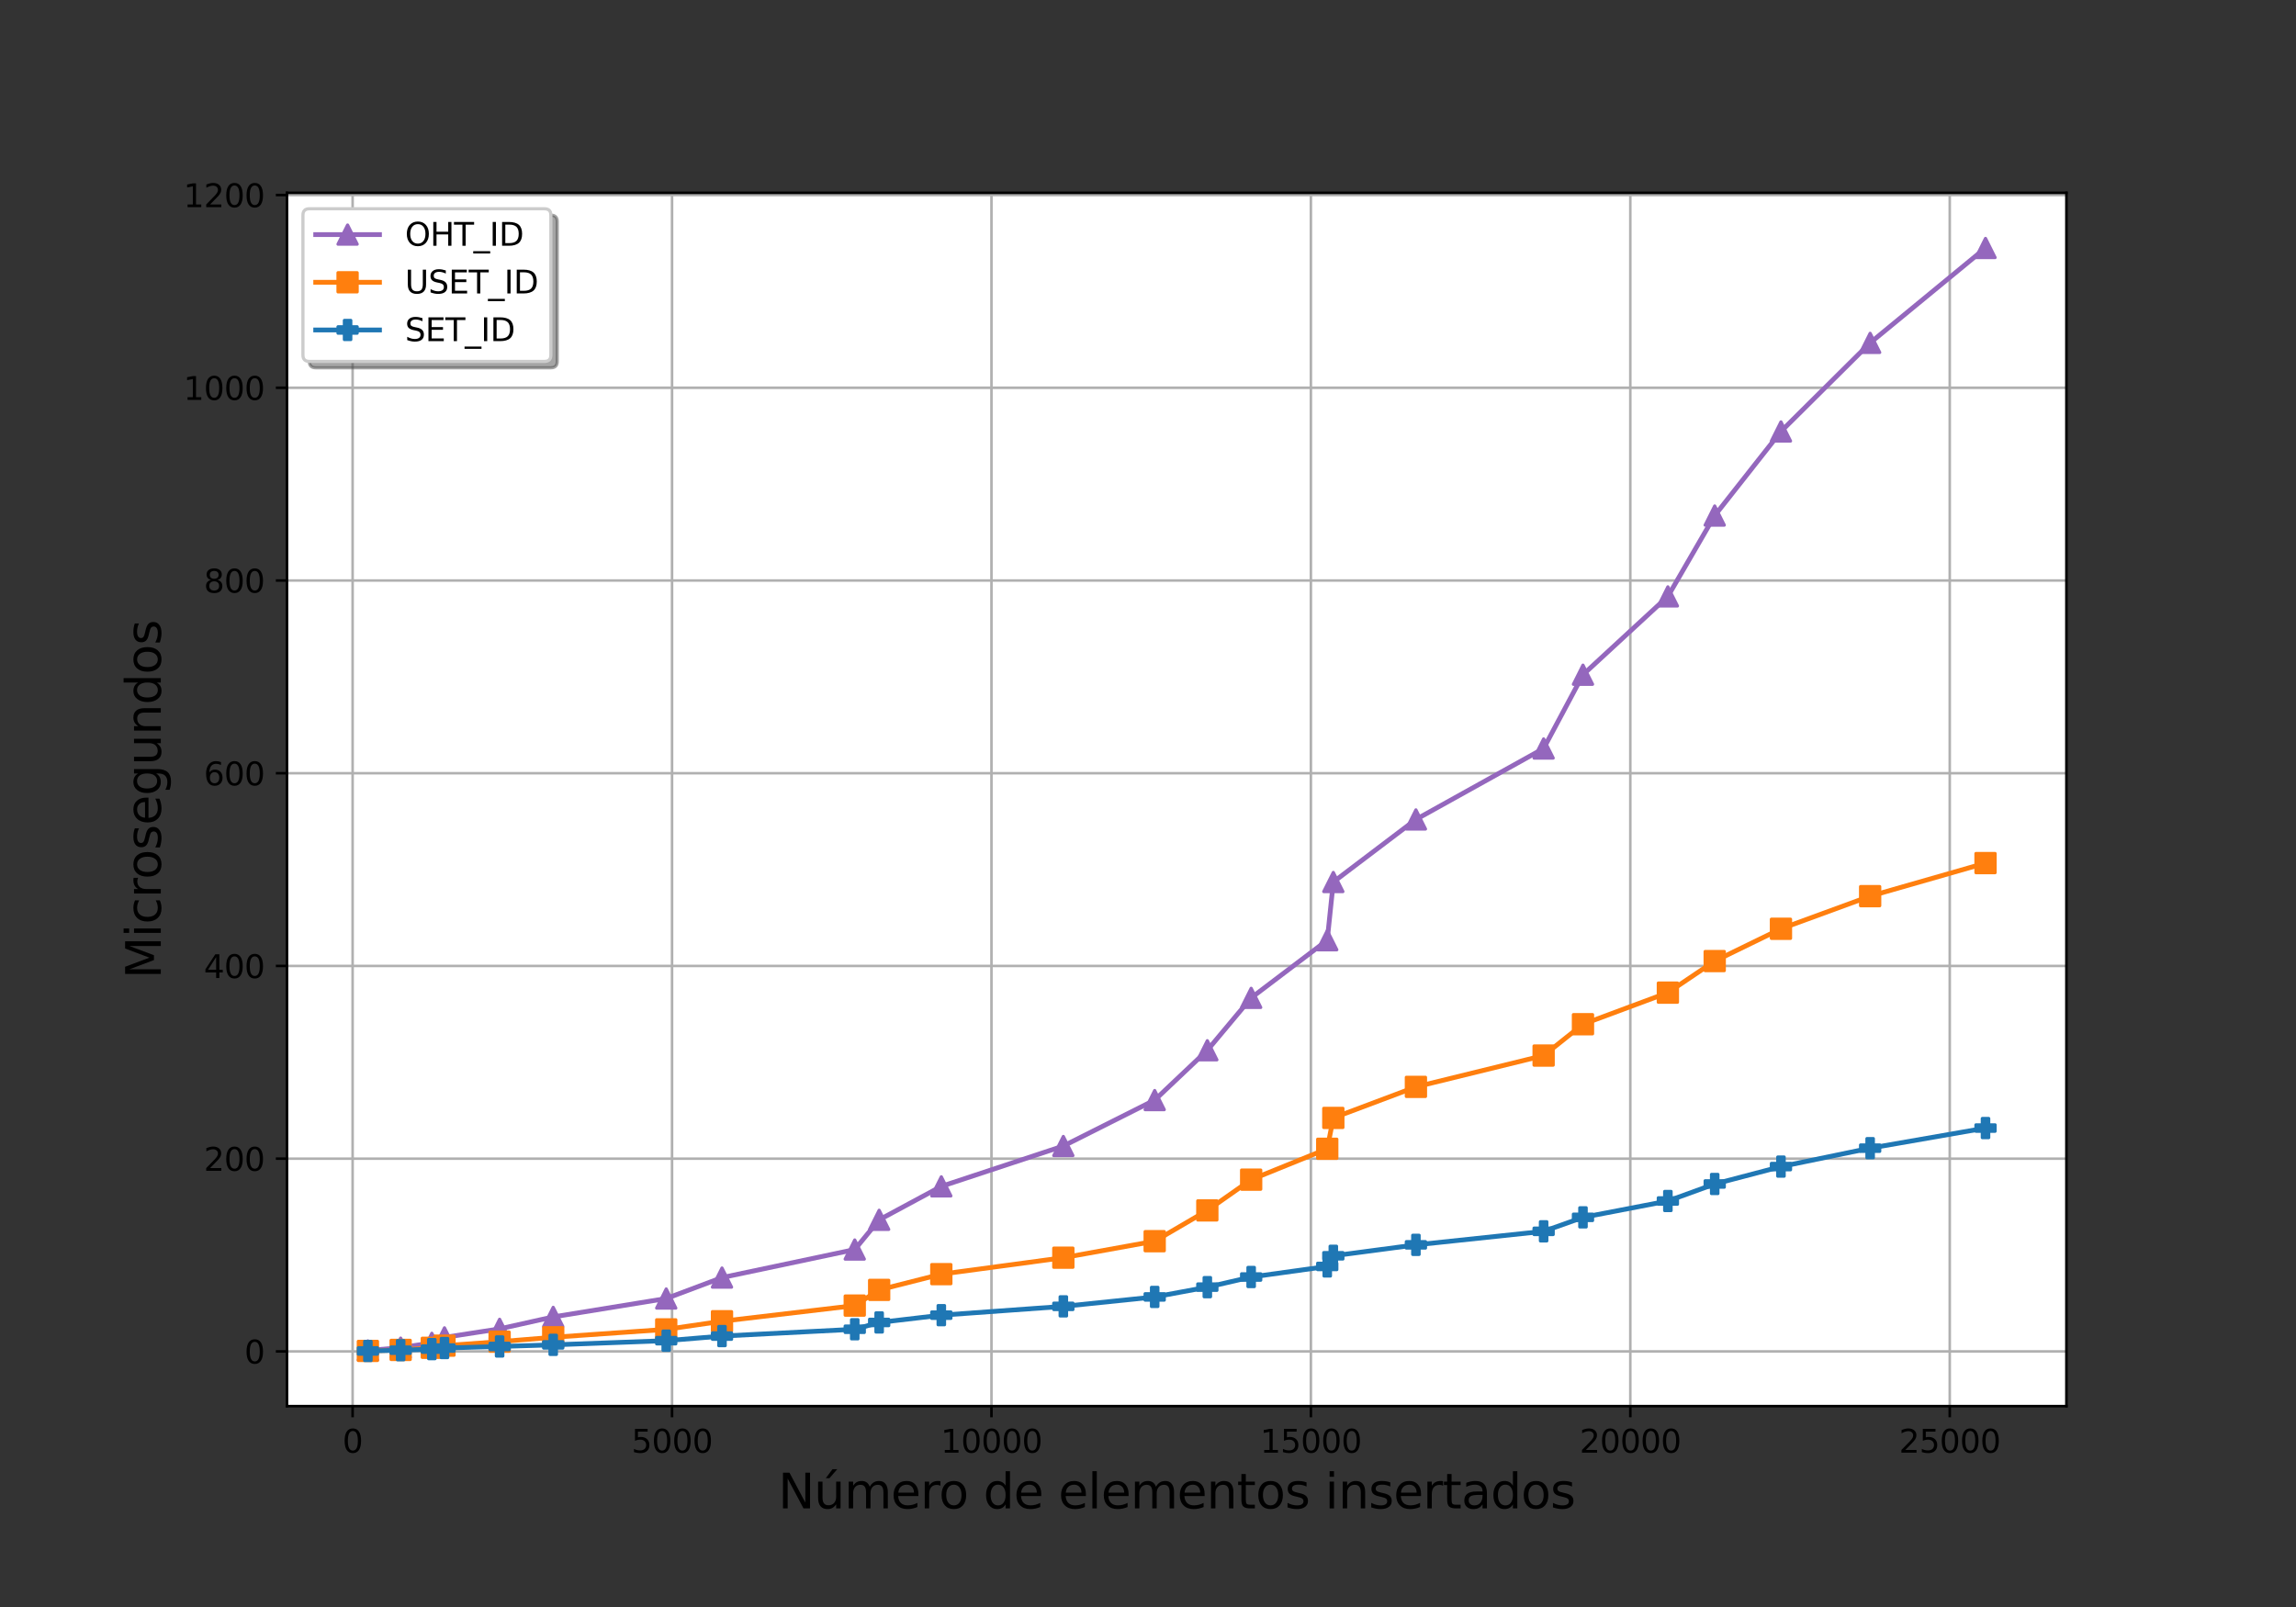 <?xml version="1.0" encoding="utf-8" standalone="no"?>
<!DOCTYPE svg PUBLIC "-//W3C//DTD SVG 1.1//EN"
  "http://www.w3.org/Graphics/SVG/1.1/DTD/svg11.dtd">
<svg xmlns:xlink="http://www.w3.org/1999/xlink" width="720pt" height="504pt" viewBox="0 0 720 504" xmlns="http://www.w3.org/2000/svg" version="1.1">
 <rect x="0" y="0" width="720" height="504" fill="#333333" stroke="none"/>
 <defs>
  <style type="text/css">*{stroke-linejoin: round; stroke-linecap: butt}</style>
 </defs>
 <g id="figure_1">
  <g id="patch_1">
   <path d="M 0 504 
L 720 504 
L 720 0 
L 0 0 
L 0 504 
z
" style="fill: none"/>
  </g>
  <g id="axes_1">
   <g id="patch_2">
    <path d="M 90 441 
L 648 441 
L 648 60.48 
L 90 60.48 
z
" style="fill: #ffffff"/>
   </g>
   <g id="matplotlib.axis_1">
    <g id="xtick_1">
     <g id="line2d_1">
      <path d="M 110.576 441 
L 110.576 60.48 
" clip-path="url(#pe3f09e7d84)" style="fill: none; stroke: #b0b0b0; stroke-width: 0.8; stroke-linecap: square"/>
     </g>
     <g id="line2d_2">
      <defs>
       <path id="mf3e512b3e7" d="M 0 0 
L 0 3.5 
" style="stroke: #000000; stroke-width: 0.8"/>
      </defs>
      <g>
       <use xlink:href="#mf3e512b3e7" x="110.576" y="441" style="stroke: #000000; stroke-width: 0.8"/>
      </g>
     </g>
     <g id="text_1">
      <!-- 0 -->
      <g transform="translate(107.394 455.598)scale(0.1 -0.1)">
       <defs>
        <path id="DejaVuSans-30" d="M 2034 4250 
Q 1547 4250 1301 3770 
Q 1056 3291 1056 2328 
Q 1056 1369 1301 889 
Q 1547 409 2034 409 
Q 2525 409 2770 889 
Q 3016 1369 3016 2328 
Q 3016 3291 2770 3770 
Q 2525 4250 2034 4250 
z
M 2034 4750 
Q 2819 4750 3233 4129 
Q 3647 3509 3647 2328 
Q 3647 1150 3233 529 
Q 2819 -91 2034 -91 
Q 1250 -91 836 529 
Q 422 1150 422 2328 
Q 422 3509 836 4129 
Q 1250 4750 2034 4750 
z
" transform="scale(0.016)"/>
       </defs>
       <use xlink:href="#DejaVuSans-30"/>
      </g>
     </g>
    </g>
    <g id="xtick_2">
     <g id="line2d_3">
      <path d="M 210.744 441 
L 210.744 60.48 
" clip-path="url(#pe3f09e7d84)" style="fill: none; stroke: #b0b0b0; stroke-width: 0.8; stroke-linecap: square"/>
     </g>
     <g id="line2d_4">
      <g>
       <use xlink:href="#mf3e512b3e7" x="210.744" y="441" style="stroke: #000000; stroke-width: 0.8"/>
      </g>
     </g>
     <g id="text_2">
      <!-- 5000 -->
      <g transform="translate(198.019 455.598)scale(0.1 -0.1)">
       <defs>
        <path id="DejaVuSans-35" d="M 691 4666 
L 3169 4666 
L 3169 4134 
L 1269 4134 
L 1269 2991 
Q 1406 3038 1543 3061 
Q 1681 3084 1819 3084 
Q 2600 3084 3056 2656 
Q 3513 2228 3513 1497 
Q 3513 744 3044 326 
Q 2575 -91 1722 -91 
Q 1428 -91 1123 -41 
Q 819 9 494 109 
L 494 744 
Q 775 591 1075 516 
Q 1375 441 1709 441 
Q 2250 441 2565 725 
Q 2881 1009 2881 1497 
Q 2881 1984 2565 2268 
Q 2250 2553 1709 2553 
Q 1456 2553 1204 2497 
Q 953 2441 691 2322 
L 691 4666 
z
" transform="scale(0.016)"/>
       </defs>
       <use xlink:href="#DejaVuSans-35"/>
       <use xlink:href="#DejaVuSans-30" x="63.623"/>
       <use xlink:href="#DejaVuSans-30" x="127.246"/>
       <use xlink:href="#DejaVuSans-30" x="190.869"/>
      </g>
     </g>
    </g>
    <g id="xtick_3">
     <g id="line2d_5">
      <path d="M 310.912 441 
L 310.912 60.48 
" clip-path="url(#pe3f09e7d84)" style="fill: none; stroke: #b0b0b0; stroke-width: 0.8; stroke-linecap: square"/>
     </g>
     <g id="line2d_6">
      <g>
       <use xlink:href="#mf3e512b3e7" x="310.912" y="441" style="stroke: #000000; stroke-width: 0.8"/>
      </g>
     </g>
     <g id="text_3">
      <!-- 10000 -->
      <g transform="translate(295.006 455.598)scale(0.1 -0.1)">
       <defs>
        <path id="DejaVuSans-31" d="M 794 531 
L 1825 531 
L 1825 4091 
L 703 3866 
L 703 4441 
L 1819 4666 
L 2450 4666 
L 2450 531 
L 3481 531 
L 3481 0 
L 794 0 
L 794 531 
z
" transform="scale(0.016)"/>
       </defs>
       <use xlink:href="#DejaVuSans-31"/>
       <use xlink:href="#DejaVuSans-30" x="63.623"/>
       <use xlink:href="#DejaVuSans-30" x="127.246"/>
       <use xlink:href="#DejaVuSans-30" x="190.869"/>
       <use xlink:href="#DejaVuSans-30" x="254.492"/>
      </g>
     </g>
    </g>
    <g id="xtick_4">
     <g id="line2d_7">
      <path d="M 411.081 441 
L 411.081 60.48 
" clip-path="url(#pe3f09e7d84)" style="fill: none; stroke: #b0b0b0; stroke-width: 0.8; stroke-linecap: square"/>
     </g>
     <g id="line2d_8">
      <g>
       <use xlink:href="#mf3e512b3e7" x="411.081" y="441" style="stroke: #000000; stroke-width: 0.8"/>
      </g>
     </g>
     <g id="text_4">
      <!-- 15000 -->
      <g transform="translate(395.174 455.598)scale(0.1 -0.1)">
       <use xlink:href="#DejaVuSans-31"/>
       <use xlink:href="#DejaVuSans-35" x="63.623"/>
       <use xlink:href="#DejaVuSans-30" x="127.246"/>
       <use xlink:href="#DejaVuSans-30" x="190.869"/>
       <use xlink:href="#DejaVuSans-30" x="254.492"/>
      </g>
     </g>
    </g>
    <g id="xtick_5">
     <g id="line2d_9">
      <path d="M 511.249 441 
L 511.249 60.48 
" clip-path="url(#pe3f09e7d84)" style="fill: none; stroke: #b0b0b0; stroke-width: 0.8; stroke-linecap: square"/>
     </g>
     <g id="line2d_10">
      <g>
       <use xlink:href="#mf3e512b3e7" x="511.249" y="441" style="stroke: #000000; stroke-width: 0.8"/>
      </g>
     </g>
     <g id="text_5">
      <!-- 20000 -->
      <g transform="translate(495.343 455.598)scale(0.1 -0.1)">
       <defs>
        <path id="DejaVuSans-32" d="M 1228 531 
L 3431 531 
L 3431 0 
L 469 0 
L 469 531 
Q 828 903 1448 1529 
Q 2069 2156 2228 2338 
Q 2531 2678 2651 2914 
Q 2772 3150 2772 3378 
Q 2772 3750 2511 3984 
Q 2250 4219 1831 4219 
Q 1534 4219 1204 4116 
Q 875 4013 500 3803 
L 500 4441 
Q 881 4594 1212 4672 
Q 1544 4750 1819 4750 
Q 2544 4750 2975 4387 
Q 3406 4025 3406 3419 
Q 3406 3131 3298 2873 
Q 3191 2616 2906 2266 
Q 2828 2175 2409 1742 
Q 1991 1309 1228 531 
z
" transform="scale(0.016)"/>
       </defs>
       <use xlink:href="#DejaVuSans-32"/>
       <use xlink:href="#DejaVuSans-30" x="63.623"/>
       <use xlink:href="#DejaVuSans-30" x="127.246"/>
       <use xlink:href="#DejaVuSans-30" x="190.869"/>
       <use xlink:href="#DejaVuSans-30" x="254.492"/>
      </g>
     </g>
    </g>
    <g id="xtick_6">
     <g id="line2d_11">
      <path d="M 611.418 441 
L 611.418 60.48 
" clip-path="url(#pe3f09e7d84)" style="fill: none; stroke: #b0b0b0; stroke-width: 0.8; stroke-linecap: square"/>
     </g>
     <g id="line2d_12">
      <g>
       <use xlink:href="#mf3e512b3e7" x="611.418" y="441" style="stroke: #000000; stroke-width: 0.8"/>
      </g>
     </g>
     <g id="text_6">
      <!-- 25000 -->
      <g transform="translate(595.511 455.598)scale(0.1 -0.1)">
       <use xlink:href="#DejaVuSans-32"/>
       <use xlink:href="#DejaVuSans-35" x="63.623"/>
       <use xlink:href="#DejaVuSans-30" x="127.246"/>
       <use xlink:href="#DejaVuSans-30" x="190.869"/>
       <use xlink:href="#DejaVuSans-30" x="254.492"/>
      </g>
     </g>
    </g>
    <g id="text_7">
     <!-- Número de elementos insertados -->
     <g transform="translate(244.027 473.076)scale(0.15 -0.15)">
      <defs>
       <path id="DejaVuSans-4e" d="M 628 4666 
L 1478 4666 
L 3547 763 
L 3547 4666 
L 4159 4666 
L 4159 0 
L 3309 0 
L 1241 3903 
L 1241 0 
L 628 0 
L 628 4666 
z
" transform="scale(0.016)"/>
       <path id="DejaVuSans-fa" d="M 544 1381 
L 544 3500 
L 1119 3500 
L 1119 1403 
Q 1119 906 1312 657 
Q 1506 409 1894 409 
Q 2359 409 2629 706 
Q 2900 1003 2900 1516 
L 2900 3500 
L 3475 3500 
L 3475 0 
L 2900 0 
L 2900 538 
Q 2691 219 2414 64 
Q 2138 -91 1772 -91 
Q 1169 -91 856 284 
Q 544 659 544 1381 
z
M 1991 3584 
L 1991 3584 
z
M 2418 5119 
L 3040 5119 
L 2022 3944 
L 1543 3944 
L 2418 5119 
z
" transform="scale(0.016)"/>
       <path id="DejaVuSans-6d" d="M 3328 2828 
Q 3544 3216 3844 3400 
Q 4144 3584 4550 3584 
Q 5097 3584 5394 3201 
Q 5691 2819 5691 2113 
L 5691 0 
L 5113 0 
L 5113 2094 
Q 5113 2597 4934 2840 
Q 4756 3084 4391 3084 
Q 3944 3084 3684 2787 
Q 3425 2491 3425 1978 
L 3425 0 
L 2847 0 
L 2847 2094 
Q 2847 2600 2669 2842 
Q 2491 3084 2119 3084 
Q 1678 3084 1418 2786 
Q 1159 2488 1159 1978 
L 1159 0 
L 581 0 
L 581 3500 
L 1159 3500 
L 1159 2956 
Q 1356 3278 1631 3431 
Q 1906 3584 2284 3584 
Q 2666 3584 2933 3390 
Q 3200 3197 3328 2828 
z
" transform="scale(0.016)"/>
       <path id="DejaVuSans-65" d="M 3597 1894 
L 3597 1613 
L 953 1613 
Q 991 1019 1311 708 
Q 1631 397 2203 397 
Q 2534 397 2845 478 
Q 3156 559 3463 722 
L 3463 178 
Q 3153 47 2828 -22 
Q 2503 -91 2169 -91 
Q 1331 -91 842 396 
Q 353 884 353 1716 
Q 353 2575 817 3079 
Q 1281 3584 2069 3584 
Q 2775 3584 3186 3129 
Q 3597 2675 3597 1894 
z
M 3022 2063 
Q 3016 2534 2758 2815 
Q 2500 3097 2075 3097 
Q 1594 3097 1305 2825 
Q 1016 2553 972 2059 
L 3022 2063 
z
" transform="scale(0.016)"/>
       <path id="DejaVuSans-72" d="M 2631 2963 
Q 2534 3019 2420 3045 
Q 2306 3072 2169 3072 
Q 1681 3072 1420 2755 
Q 1159 2438 1159 1844 
L 1159 0 
L 581 0 
L 581 3500 
L 1159 3500 
L 1159 2956 
Q 1341 3275 1631 3429 
Q 1922 3584 2338 3584 
Q 2397 3584 2469 3576 
Q 2541 3569 2628 3553 
L 2631 2963 
z
" transform="scale(0.016)"/>
       <path id="DejaVuSans-6f" d="M 1959 3097 
Q 1497 3097 1228 2736 
Q 959 2375 959 1747 
Q 959 1119 1226 758 
Q 1494 397 1959 397 
Q 2419 397 2687 759 
Q 2956 1122 2956 1747 
Q 2956 2369 2687 2733 
Q 2419 3097 1959 3097 
z
M 1959 3584 
Q 2709 3584 3137 3096 
Q 3566 2609 3566 1747 
Q 3566 888 3137 398 
Q 2709 -91 1959 -91 
Q 1206 -91 779 398 
Q 353 888 353 1747 
Q 353 2609 779 3096 
Q 1206 3584 1959 3584 
z
" transform="scale(0.016)"/>
       <path id="DejaVuSans-20" transform="scale(0.016)"/>
       <path id="DejaVuSans-64" d="M 2906 2969 
L 2906 4863 
L 3481 4863 
L 3481 0 
L 2906 0 
L 2906 525 
Q 2725 213 2448 61 
Q 2172 -91 1784 -91 
Q 1150 -91 751 415 
Q 353 922 353 1747 
Q 353 2572 751 3078 
Q 1150 3584 1784 3584 
Q 2172 3584 2448 3432 
Q 2725 3281 2906 2969 
z
M 947 1747 
Q 947 1113 1208 752 
Q 1469 391 1925 391 
Q 2381 391 2643 752 
Q 2906 1113 2906 1747 
Q 2906 2381 2643 2742 
Q 2381 3103 1925 3103 
Q 1469 3103 1208 2742 
Q 947 2381 947 1747 
z
" transform="scale(0.016)"/>
       <path id="DejaVuSans-6c" d="M 603 4863 
L 1178 4863 
L 1178 0 
L 603 0 
L 603 4863 
z
" transform="scale(0.016)"/>
       <path id="DejaVuSans-6e" d="M 3513 2113 
L 3513 0 
L 2938 0 
L 2938 2094 
Q 2938 2591 2744 2837 
Q 2550 3084 2163 3084 
Q 1697 3084 1428 2787 
Q 1159 2491 1159 1978 
L 1159 0 
L 581 0 
L 581 3500 
L 1159 3500 
L 1159 2956 
Q 1366 3272 1645 3428 
Q 1925 3584 2291 3584 
Q 2894 3584 3203 3211 
Q 3513 2838 3513 2113 
z
" transform="scale(0.016)"/>
       <path id="DejaVuSans-74" d="M 1172 4494 
L 1172 3500 
L 2356 3500 
L 2356 3053 
L 1172 3053 
L 1172 1153 
Q 1172 725 1289 603 
Q 1406 481 1766 481 
L 2356 481 
L 2356 0 
L 1766 0 
Q 1100 0 847 248 
Q 594 497 594 1153 
L 594 3053 
L 172 3053 
L 172 3500 
L 594 3500 
L 594 4494 
L 1172 4494 
z
" transform="scale(0.016)"/>
       <path id="DejaVuSans-73" d="M 2834 3397 
L 2834 2853 
Q 2591 2978 2328 3040 
Q 2066 3103 1784 3103 
Q 1356 3103 1142 2972 
Q 928 2841 928 2578 
Q 928 2378 1081 2264 
Q 1234 2150 1697 2047 
L 1894 2003 
Q 2506 1872 2764 1633 
Q 3022 1394 3022 966 
Q 3022 478 2636 193 
Q 2250 -91 1575 -91 
Q 1294 -91 989 -36 
Q 684 19 347 128 
L 347 722 
Q 666 556 975 473 
Q 1284 391 1588 391 
Q 1994 391 2212 530 
Q 2431 669 2431 922 
Q 2431 1156 2273 1281 
Q 2116 1406 1581 1522 
L 1381 1569 
Q 847 1681 609 1914 
Q 372 2147 372 2553 
Q 372 3047 722 3315 
Q 1072 3584 1716 3584 
Q 2034 3584 2315 3537 
Q 2597 3491 2834 3397 
z
" transform="scale(0.016)"/>
       <path id="DejaVuSans-69" d="M 603 3500 
L 1178 3500 
L 1178 0 
L 603 0 
L 603 3500 
z
M 603 4863 
L 1178 4863 
L 1178 4134 
L 603 4134 
L 603 4863 
z
" transform="scale(0.016)"/>
       <path id="DejaVuSans-61" d="M 2194 1759 
Q 1497 1759 1228 1600 
Q 959 1441 959 1056 
Q 959 750 1161 570 
Q 1363 391 1709 391 
Q 2188 391 2477 730 
Q 2766 1069 2766 1631 
L 2766 1759 
L 2194 1759 
z
M 3341 1997 
L 3341 0 
L 2766 0 
L 2766 531 
Q 2569 213 2275 61 
Q 1981 -91 1556 -91 
Q 1019 -91 701 211 
Q 384 513 384 1019 
Q 384 1609 779 1909 
Q 1175 2209 1959 2209 
L 2766 2209 
L 2766 2266 
Q 2766 2663 2505 2880 
Q 2244 3097 1772 3097 
Q 1472 3097 1187 3025 
Q 903 2953 641 2809 
L 641 3341 
Q 956 3463 1253 3523 
Q 1550 3584 1831 3584 
Q 2591 3584 2966 3190 
Q 3341 2797 3341 1997 
z
" transform="scale(0.016)"/>
      </defs>
      <use xlink:href="#DejaVuSans-4e"/>
      <use xlink:href="#DejaVuSans-fa" x="74.805"/>
      <use xlink:href="#DejaVuSans-6d" x="138.184"/>
      <use xlink:href="#DejaVuSans-65" x="235.596"/>
      <use xlink:href="#DejaVuSans-72" x="297.119"/>
      <use xlink:href="#DejaVuSans-6f" x="335.982"/>
      <use xlink:href="#DejaVuSans-20" x="397.164"/>
      <use xlink:href="#DejaVuSans-64" x="428.951"/>
      <use xlink:href="#DejaVuSans-65" x="492.428"/>
      <use xlink:href="#DejaVuSans-20" x="553.951"/>
      <use xlink:href="#DejaVuSans-65" x="585.738"/>
      <use xlink:href="#DejaVuSans-6c" x="647.262"/>
      <use xlink:href="#DejaVuSans-65" x="675.045"/>
      <use xlink:href="#DejaVuSans-6d" x="736.568"/>
      <use xlink:href="#DejaVuSans-65" x="833.98"/>
      <use xlink:href="#DejaVuSans-6e" x="895.504"/>
      <use xlink:href="#DejaVuSans-74" x="958.883"/>
      <use xlink:href="#DejaVuSans-6f" x="998.092"/>
      <use xlink:href="#DejaVuSans-73" x="1059.273"/>
      <use xlink:href="#DejaVuSans-20" x="1111.373"/>
      <use xlink:href="#DejaVuSans-69" x="1143.16"/>
      <use xlink:href="#DejaVuSans-6e" x="1170.943"/>
      <use xlink:href="#DejaVuSans-73" x="1234.322"/>
      <use xlink:href="#DejaVuSans-65" x="1286.422"/>
      <use xlink:href="#DejaVuSans-72" x="1347.945"/>
      <use xlink:href="#DejaVuSans-74" x="1389.059"/>
      <use xlink:href="#DejaVuSans-61" x="1428.268"/>
      <use xlink:href="#DejaVuSans-64" x="1489.547"/>
      <use xlink:href="#DejaVuSans-6f" x="1553.023"/>
      <use xlink:href="#DejaVuSans-73" x="1614.205"/>
     </g>
    </g>
   </g>
   <g id="matplotlib.axis_2">
    <g id="ytick_1">
     <g id="line2d_13">
      <path d="M 90 423.835 
L 648 423.835 
" clip-path="url(#pe3f09e7d84)" style="fill: none; stroke: #b0b0b0; stroke-width: 0.8; stroke-linecap: square"/>
     </g>
     <g id="line2d_14">
      <defs>
       <path id="m882c3d2bfc" d="M 0 0 
L -3.5 0 
" style="stroke: #000000; stroke-width: 0.8"/>
      </defs>
      <g>
       <use xlink:href="#m882c3d2bfc" x="90" y="423.835" style="stroke: #000000; stroke-width: 0.8"/>
      </g>
     </g>
     <g id="text_8">
      <!-- 0 -->
      <g transform="translate(76.638 427.634)scale(0.1 -0.1)">
       <use xlink:href="#DejaVuSans-30"/>
      </g>
     </g>
    </g>
    <g id="ytick_2">
     <g id="line2d_15">
      <path d="M 90 363.391 
L 648 363.391 
" clip-path="url(#pe3f09e7d84)" style="fill: none; stroke: #b0b0b0; stroke-width: 0.8; stroke-linecap: square"/>
     </g>
     <g id="line2d_16">
      <g>
       <use xlink:href="#m882c3d2bfc" x="90" y="363.391" style="stroke: #000000; stroke-width: 0.8"/>
      </g>
     </g>
     <g id="text_9">
      <!-- 200 -->
      <g transform="translate(63.913 367.191)scale(0.1 -0.1)">
       <use xlink:href="#DejaVuSans-32"/>
       <use xlink:href="#DejaVuSans-30" x="63.623"/>
       <use xlink:href="#DejaVuSans-30" x="127.246"/>
      </g>
     </g>
    </g>
    <g id="ytick_3">
     <g id="line2d_17">
      <path d="M 90 302.948 
L 648 302.948 
" clip-path="url(#pe3f09e7d84)" style="fill: none; stroke: #b0b0b0; stroke-width: 0.8; stroke-linecap: square"/>
     </g>
     <g id="line2d_18">
      <g>
       <use xlink:href="#m882c3d2bfc" x="90" y="302.948" style="stroke: #000000; stroke-width: 0.8"/>
      </g>
     </g>
     <g id="text_10">
      <!-- 400 -->
      <g transform="translate(63.913 306.748)scale(0.1 -0.1)">
       <defs>
        <path id="DejaVuSans-34" d="M 2419 4116 
L 825 1625 
L 2419 1625 
L 2419 4116 
z
M 2253 4666 
L 3047 4666 
L 3047 1625 
L 3713 1625 
L 3713 1100 
L 3047 1100 
L 3047 0 
L 2419 0 
L 2419 1100 
L 313 1100 
L 313 1709 
L 2253 4666 
z
" transform="scale(0.016)"/>
       </defs>
       <use xlink:href="#DejaVuSans-34"/>
       <use xlink:href="#DejaVuSans-30" x="63.623"/>
       <use xlink:href="#DejaVuSans-30" x="127.246"/>
      </g>
     </g>
    </g>
    <g id="ytick_4">
     <g id="line2d_19">
      <path d="M 90 242.505 
L 648 242.505 
" clip-path="url(#pe3f09e7d84)" style="fill: none; stroke: #b0b0b0; stroke-width: 0.8; stroke-linecap: square"/>
     </g>
     <g id="line2d_20">
      <g>
       <use xlink:href="#m882c3d2bfc" x="90" y="242.505" style="stroke: #000000; stroke-width: 0.8"/>
      </g>
     </g>
     <g id="text_11">
      <!-- 600 -->
      <g transform="translate(63.913 246.304)scale(0.1 -0.1)">
       <defs>
        <path id="DejaVuSans-36" d="M 2113 2584 
Q 1688 2584 1439 2293 
Q 1191 2003 1191 1497 
Q 1191 994 1439 701 
Q 1688 409 2113 409 
Q 2538 409 2786 701 
Q 3034 994 3034 1497 
Q 3034 2003 2786 2293 
Q 2538 2584 2113 2584 
z
M 3366 4563 
L 3366 3988 
Q 3128 4100 2886 4159 
Q 2644 4219 2406 4219 
Q 1781 4219 1451 3797 
Q 1122 3375 1075 2522 
Q 1259 2794 1537 2939 
Q 1816 3084 2150 3084 
Q 2853 3084 3261 2657 
Q 3669 2231 3669 1497 
Q 3669 778 3244 343 
Q 2819 -91 2113 -91 
Q 1303 -91 875 529 
Q 447 1150 447 2328 
Q 447 3434 972 4092 
Q 1497 4750 2381 4750 
Q 2619 4750 2861 4703 
Q 3103 4656 3366 4563 
z
" transform="scale(0.016)"/>
       </defs>
       <use xlink:href="#DejaVuSans-36"/>
       <use xlink:href="#DejaVuSans-30" x="63.623"/>
       <use xlink:href="#DejaVuSans-30" x="127.246"/>
      </g>
     </g>
    </g>
    <g id="ytick_5">
     <g id="line2d_21">
      <path d="M 90 182.062 
L 648 182.062 
" clip-path="url(#pe3f09e7d84)" style="fill: none; stroke: #b0b0b0; stroke-width: 0.8; stroke-linecap: square"/>
     </g>
     <g id="line2d_22">
      <g>
       <use xlink:href="#m882c3d2bfc" x="90" y="182.062" style="stroke: #000000; stroke-width: 0.8"/>
      </g>
     </g>
     <g id="text_12">
      <!-- 800 -->
      <g transform="translate(63.913 185.861)scale(0.1 -0.1)">
       <defs>
        <path id="DejaVuSans-38" d="M 2034 2216 
Q 1584 2216 1326 1975 
Q 1069 1734 1069 1313 
Q 1069 891 1326 650 
Q 1584 409 2034 409 
Q 2484 409 2743 651 
Q 3003 894 3003 1313 
Q 3003 1734 2745 1975 
Q 2488 2216 2034 2216 
z
M 1403 2484 
Q 997 2584 770 2862 
Q 544 3141 544 3541 
Q 544 4100 942 4425 
Q 1341 4750 2034 4750 
Q 2731 4750 3128 4425 
Q 3525 4100 3525 3541 
Q 3525 3141 3298 2862 
Q 3072 2584 2669 2484 
Q 3125 2378 3379 2068 
Q 3634 1759 3634 1313 
Q 3634 634 3220 271 
Q 2806 -91 2034 -91 
Q 1263 -91 848 271 
Q 434 634 434 1313 
Q 434 1759 690 2068 
Q 947 2378 1403 2484 
z
M 1172 3481 
Q 1172 3119 1398 2916 
Q 1625 2713 2034 2713 
Q 2441 2713 2670 2916 
Q 2900 3119 2900 3481 
Q 2900 3844 2670 4047 
Q 2441 4250 2034 4250 
Q 1625 4250 1398 4047 
Q 1172 3844 1172 3481 
z
" transform="scale(0.016)"/>
       </defs>
       <use xlink:href="#DejaVuSans-38"/>
       <use xlink:href="#DejaVuSans-30" x="63.623"/>
       <use xlink:href="#DejaVuSans-30" x="127.246"/>
      </g>
     </g>
    </g>
    <g id="ytick_6">
     <g id="line2d_23">
      <path d="M 90 121.619 
L 648 121.619 
" clip-path="url(#pe3f09e7d84)" style="fill: none; stroke: #b0b0b0; stroke-width: 0.8; stroke-linecap: square"/>
     </g>
     <g id="line2d_24">
      <g>
       <use xlink:href="#m882c3d2bfc" x="90" y="121.619" style="stroke: #000000; stroke-width: 0.8"/>
      </g>
     </g>
     <g id="text_13">
      <!-- 1000 -->
      <g transform="translate(57.55 125.418)scale(0.1 -0.1)">
       <use xlink:href="#DejaVuSans-31"/>
       <use xlink:href="#DejaVuSans-30" x="63.623"/>
       <use xlink:href="#DejaVuSans-30" x="127.246"/>
       <use xlink:href="#DejaVuSans-30" x="190.869"/>
      </g>
     </g>
    </g>
    <g id="ytick_7">
     <g id="line2d_25">
      <path d="M 90 61.176 
L 648 61.176 
" clip-path="url(#pe3f09e7d84)" style="fill: none; stroke: #b0b0b0; stroke-width: 0.8; stroke-linecap: square"/>
     </g>
     <g id="line2d_26">
      <g>
       <use xlink:href="#m882c3d2bfc" x="90" y="61.176" style="stroke: #000000; stroke-width: 0.8"/>
      </g>
     </g>
     <g id="text_14">
      <!-- 1200 -->
      <g transform="translate(57.55 64.975)scale(0.1 -0.1)">
       <use xlink:href="#DejaVuSans-31"/>
       <use xlink:href="#DejaVuSans-32" x="63.623"/>
       <use xlink:href="#DejaVuSans-30" x="127.246"/>
       <use xlink:href="#DejaVuSans-30" x="190.869"/>
      </g>
     </g>
    </g>
    <g id="text_15">
     <!-- Microsegundos -->
     <g transform="translate(50.43 306.969)rotate(-90)scale(0.15 -0.15)">
      <defs>
       <path id="DejaVuSans-4d" d="M 628 4666 
L 1569 4666 
L 2759 1491 
L 3956 4666 
L 4897 4666 
L 4897 0 
L 4281 0 
L 4281 4097 
L 3078 897 
L 2444 897 
L 1241 4097 
L 1241 0 
L 628 0 
L 628 4666 
z
" transform="scale(0.016)"/>
       <path id="DejaVuSans-63" d="M 3122 3366 
L 3122 2828 
Q 2878 2963 2633 3030 
Q 2388 3097 2138 3097 
Q 1578 3097 1268 2742 
Q 959 2388 959 1747 
Q 959 1106 1268 751 
Q 1578 397 2138 397 
Q 2388 397 2633 464 
Q 2878 531 3122 666 
L 3122 134 
Q 2881 22 2623 -34 
Q 2366 -91 2075 -91 
Q 1284 -91 818 406 
Q 353 903 353 1747 
Q 353 2603 823 3093 
Q 1294 3584 2113 3584 
Q 2378 3584 2631 3529 
Q 2884 3475 3122 3366 
z
" transform="scale(0.016)"/>
       <path id="DejaVuSans-67" d="M 2906 1791 
Q 2906 2416 2648 2759 
Q 2391 3103 1925 3103 
Q 1463 3103 1205 2759 
Q 947 2416 947 1791 
Q 947 1169 1205 825 
Q 1463 481 1925 481 
Q 2391 481 2648 825 
Q 2906 1169 2906 1791 
z
M 3481 434 
Q 3481 -459 3084 -895 
Q 2688 -1331 1869 -1331 
Q 1566 -1331 1297 -1286 
Q 1028 -1241 775 -1147 
L 775 -588 
Q 1028 -725 1275 -790 
Q 1522 -856 1778 -856 
Q 2344 -856 2625 -561 
Q 2906 -266 2906 331 
L 2906 616 
Q 2728 306 2450 153 
Q 2172 0 1784 0 
Q 1141 0 747 490 
Q 353 981 353 1791 
Q 353 2603 747 3093 
Q 1141 3584 1784 3584 
Q 2172 3584 2450 3431 
Q 2728 3278 2906 2969 
L 2906 3500 
L 3481 3500 
L 3481 434 
z
" transform="scale(0.016)"/>
       <path id="DejaVuSans-75" d="M 544 1381 
L 544 3500 
L 1119 3500 
L 1119 1403 
Q 1119 906 1312 657 
Q 1506 409 1894 409 
Q 2359 409 2629 706 
Q 2900 1003 2900 1516 
L 2900 3500 
L 3475 3500 
L 3475 0 
L 2900 0 
L 2900 538 
Q 2691 219 2414 64 
Q 2138 -91 1772 -91 
Q 1169 -91 856 284 
Q 544 659 544 1381 
z
M 1991 3584 
L 1991 3584 
z
" transform="scale(0.016)"/>
      </defs>
      <use xlink:href="#DejaVuSans-4d"/>
      <use xlink:href="#DejaVuSans-69" x="86.279"/>
      <use xlink:href="#DejaVuSans-63" x="114.062"/>
      <use xlink:href="#DejaVuSans-72" x="169.043"/>
      <use xlink:href="#DejaVuSans-6f" x="207.906"/>
      <use xlink:href="#DejaVuSans-73" x="269.088"/>
      <use xlink:href="#DejaVuSans-65" x="321.188"/>
      <use xlink:href="#DejaVuSans-67" x="382.711"/>
      <use xlink:href="#DejaVuSans-75" x="446.188"/>
      <use xlink:href="#DejaVuSans-6e" x="509.566"/>
      <use xlink:href="#DejaVuSans-64" x="572.945"/>
      <use xlink:href="#DejaVuSans-6f" x="636.422"/>
      <use xlink:href="#DejaVuSans-73" x="697.604"/>
     </g>
    </g>
   </g>
   <g id="line2d_27">
    <path d="M 115.364 423.542 
L 125.641 422.666 
L 135.417 421.155 
L 139.384 419.442 
L 156.673 416.763 
L 173.481 413.015 
L 208.921 407.253 
L 226.41 400.685 
L 268.04 391.89 
L 275.693 382.572 
L 295.186 372.075 
L 333.45 359.422 
L 362.098 345.017 
L 378.606 329.392 
L 392.349 312.962 
L 416.209 294.879 
L 418.113 276.625 
L 444.016 257.002 
L 484.063 234.748 
L 496.404 211.609 
L 523.029 187.049 
L 537.714 161.693 
L 558.489 135.319 
L 586.456 107.536 
L 622.636 77.776 
" clip-path="url(#pe3f09e7d84)" style="fill: none; stroke: #9467bd; stroke-width: 1.5; stroke-linecap: square"/>
    <defs>
     <path id="m637b0680a1" d="M 0 -3 
L -3 3 
L 3 3 
z
" style="stroke: #9467bd; stroke-linejoin: miter"/>
    </defs>
    <g clip-path="url(#pe3f09e7d84)">
     <use xlink:href="#m637b0680a1" x="115.364" y="423.542" style="fill: #9467bd; stroke: #9467bd; stroke-linejoin: miter"/>
     <use xlink:href="#m637b0680a1" x="125.641" y="422.666" style="fill: #9467bd; stroke: #9467bd; stroke-linejoin: miter"/>
     <use xlink:href="#m637b0680a1" x="135.417" y="421.155" style="fill: #9467bd; stroke: #9467bd; stroke-linejoin: miter"/>
     <use xlink:href="#m637b0680a1" x="139.384" y="419.442" style="fill: #9467bd; stroke: #9467bd; stroke-linejoin: miter"/>
     <use xlink:href="#m637b0680a1" x="156.673" y="416.763" style="fill: #9467bd; stroke: #9467bd; stroke-linejoin: miter"/>
     <use xlink:href="#m637b0680a1" x="173.481" y="413.015" style="fill: #9467bd; stroke: #9467bd; stroke-linejoin: miter"/>
     <use xlink:href="#m637b0680a1" x="208.921" y="407.253" style="fill: #9467bd; stroke: #9467bd; stroke-linejoin: miter"/>
     <use xlink:href="#m637b0680a1" x="226.41" y="400.685" style="fill: #9467bd; stroke: #9467bd; stroke-linejoin: miter"/>
     <use xlink:href="#m637b0680a1" x="268.04" y="391.89" style="fill: #9467bd; stroke: #9467bd; stroke-linejoin: miter"/>
     <use xlink:href="#m637b0680a1" x="275.693" y="382.572" style="fill: #9467bd; stroke: #9467bd; stroke-linejoin: miter"/>
     <use xlink:href="#m637b0680a1" x="295.186" y="372.075" style="fill: #9467bd; stroke: #9467bd; stroke-linejoin: miter"/>
     <use xlink:href="#m637b0680a1" x="333.45" y="359.422" style="fill: #9467bd; stroke: #9467bd; stroke-linejoin: miter"/>
     <use xlink:href="#m637b0680a1" x="362.098" y="345.017" style="fill: #9467bd; stroke: #9467bd; stroke-linejoin: miter"/>
     <use xlink:href="#m637b0680a1" x="378.606" y="329.392" style="fill: #9467bd; stroke: #9467bd; stroke-linejoin: miter"/>
     <use xlink:href="#m637b0680a1" x="392.349" y="312.962" style="fill: #9467bd; stroke: #9467bd; stroke-linejoin: miter"/>
     <use xlink:href="#m637b0680a1" x="416.209" y="294.879" style="fill: #9467bd; stroke: #9467bd; stroke-linejoin: miter"/>
     <use xlink:href="#m637b0680a1" x="418.113" y="276.625" style="fill: #9467bd; stroke: #9467bd; stroke-linejoin: miter"/>
     <use xlink:href="#m637b0680a1" x="444.016" y="257.002" style="fill: #9467bd; stroke: #9467bd; stroke-linejoin: miter"/>
     <use xlink:href="#m637b0680a1" x="484.063" y="234.748" style="fill: #9467bd; stroke: #9467bd; stroke-linejoin: miter"/>
     <use xlink:href="#m637b0680a1" x="496.404" y="211.609" style="fill: #9467bd; stroke: #9467bd; stroke-linejoin: miter"/>
     <use xlink:href="#m637b0680a1" x="523.029" y="187.049" style="fill: #9467bd; stroke: #9467bd; stroke-linejoin: miter"/>
     <use xlink:href="#m637b0680a1" x="537.714" y="161.693" style="fill: #9467bd; stroke: #9467bd; stroke-linejoin: miter"/>
     <use xlink:href="#m637b0680a1" x="558.489" y="135.319" style="fill: #9467bd; stroke: #9467bd; stroke-linejoin: miter"/>
     <use xlink:href="#m637b0680a1" x="586.456" y="107.536" style="fill: #9467bd; stroke: #9467bd; stroke-linejoin: miter"/>
     <use xlink:href="#m637b0680a1" x="622.636" y="77.776" style="fill: #9467bd; stroke: #9467bd; stroke-linejoin: miter"/>
    </g>
   </g>
   <g id="line2d_28">
    <path d="M 115.364 423.683 
L 125.641 423.371 
L 135.417 422.706 
L 139.384 422.031 
L 156.673 420.782 
L 173.481 419.402 
L 208.921 416.924 
L 226.41 414.375 
L 268.04 409.469 
L 275.693 404.543 
L 295.186 399.607 
L 333.45 394.449 
L 362.098 389.271 
L 378.606 379.62 
L 392.349 369.97 
L 416.209 360.289 
L 418.113 350.608 
L 444.016 340.876 
L 484.063 331.054 
L 496.404 321.222 
L 523.029 311.32 
L 537.714 301.417 
L 558.489 291.293 
L 586.456 281.058 
L 622.636 270.692 
" clip-path="url(#pe3f09e7d84)" style="fill: none; stroke: #ff7f0e; stroke-width: 1.5; stroke-linecap: square"/>
    <defs>
     <path id="m73a530b4ca" d="M -3 3 
L 3 3 
L 3 -3 
L -3 -3 
z
" style="stroke: #ff7f0e; stroke-linejoin: miter"/>
    </defs>
    <g clip-path="url(#pe3f09e7d84)">
     <use xlink:href="#m73a530b4ca" x="115.364" y="423.683" style="fill: #ff7f0e; stroke: #ff7f0e; stroke-linejoin: miter"/>
     <use xlink:href="#m73a530b4ca" x="125.641" y="423.371" style="fill: #ff7f0e; stroke: #ff7f0e; stroke-linejoin: miter"/>
     <use xlink:href="#m73a530b4ca" x="135.417" y="422.706" style="fill: #ff7f0e; stroke: #ff7f0e; stroke-linejoin: miter"/>
     <use xlink:href="#m73a530b4ca" x="139.384" y="422.031" style="fill: #ff7f0e; stroke: #ff7f0e; stroke-linejoin: miter"/>
     <use xlink:href="#m73a530b4ca" x="156.673" y="420.782" style="fill: #ff7f0e; stroke: #ff7f0e; stroke-linejoin: miter"/>
     <use xlink:href="#m73a530b4ca" x="173.481" y="419.402" style="fill: #ff7f0e; stroke: #ff7f0e; stroke-linejoin: miter"/>
     <use xlink:href="#m73a530b4ca" x="208.921" y="416.924" style="fill: #ff7f0e; stroke: #ff7f0e; stroke-linejoin: miter"/>
     <use xlink:href="#m73a530b4ca" x="226.41" y="414.375" style="fill: #ff7f0e; stroke: #ff7f0e; stroke-linejoin: miter"/>
     <use xlink:href="#m73a530b4ca" x="268.04" y="409.469" style="fill: #ff7f0e; stroke: #ff7f0e; stroke-linejoin: miter"/>
     <use xlink:href="#m73a530b4ca" x="275.693" y="404.543" style="fill: #ff7f0e; stroke: #ff7f0e; stroke-linejoin: miter"/>
     <use xlink:href="#m73a530b4ca" x="295.186" y="399.607" style="fill: #ff7f0e; stroke: #ff7f0e; stroke-linejoin: miter"/>
     <use xlink:href="#m73a530b4ca" x="333.45" y="394.449" style="fill: #ff7f0e; stroke: #ff7f0e; stroke-linejoin: miter"/>
     <use xlink:href="#m73a530b4ca" x="362.098" y="389.271" style="fill: #ff7f0e; stroke: #ff7f0e; stroke-linejoin: miter"/>
     <use xlink:href="#m73a530b4ca" x="378.606" y="379.62" style="fill: #ff7f0e; stroke: #ff7f0e; stroke-linejoin: miter"/>
     <use xlink:href="#m73a530b4ca" x="392.349" y="369.97" style="fill: #ff7f0e; stroke: #ff7f0e; stroke-linejoin: miter"/>
     <use xlink:href="#m73a530b4ca" x="416.209" y="360.289" style="fill: #ff7f0e; stroke: #ff7f0e; stroke-linejoin: miter"/>
     <use xlink:href="#m73a530b4ca" x="418.113" y="350.608" style="fill: #ff7f0e; stroke: #ff7f0e; stroke-linejoin: miter"/>
     <use xlink:href="#m73a530b4ca" x="444.016" y="340.876" style="fill: #ff7f0e; stroke: #ff7f0e; stroke-linejoin: miter"/>
     <use xlink:href="#m73a530b4ca" x="484.063" y="331.054" style="fill: #ff7f0e; stroke: #ff7f0e; stroke-linejoin: miter"/>
     <use xlink:href="#m73a530b4ca" x="496.404" y="321.222" style="fill: #ff7f0e; stroke: #ff7f0e; stroke-linejoin: miter"/>
     <use xlink:href="#m73a530b4ca" x="523.029" y="311.32" style="fill: #ff7f0e; stroke: #ff7f0e; stroke-linejoin: miter"/>
     <use xlink:href="#m73a530b4ca" x="537.714" y="301.417" style="fill: #ff7f0e; stroke: #ff7f0e; stroke-linejoin: miter"/>
     <use xlink:href="#m73a530b4ca" x="558.489" y="291.293" style="fill: #ff7f0e; stroke: #ff7f0e; stroke-linejoin: miter"/>
     <use xlink:href="#m73a530b4ca" x="586.456" y="281.058" style="fill: #ff7f0e; stroke: #ff7f0e; stroke-linejoin: miter"/>
     <use xlink:href="#m73a530b4ca" x="622.636" y="270.692" style="fill: #ff7f0e; stroke: #ff7f0e; stroke-linejoin: miter"/>
    </g>
   </g>
   <g id="line2d_29">
    <path d="M 115.364 423.704 
L 125.641 423.462 
L 135.417 423.119 
L 139.384 422.777 
L 156.673 422.293 
L 173.481 421.78 
L 208.921 420.47 
L 226.41 419.029 
L 268.04 416.894 
L 275.693 414.758 
L 295.186 412.471 
L 333.45 409.711 
L 362.098 406.749 
L 378.606 403.687 
L 392.349 400.504 
L 416.209 397.189 
L 418.113 393.855 
L 444.016 390.42 
L 484.063 386.179 
L 496.404 381.796 
L 523.029 376.669 
L 537.714 371.33 
L 558.489 365.88 
L 586.456 360.097 
L 622.636 353.791 
" clip-path="url(#pe3f09e7d84)" style="fill: none; stroke: #1f77b4; stroke-width: 1.5; stroke-linecap: square"/>
    <defs>
     <path id="m421fdd5cce" d="M -1 3 
L 1 3 
L 1 1 
L 3 1 
L 3 -1 
L 1 -1 
L 1 -3 
L -1 -3 
L -1 -1 
L -3 -1 
L -3 1 
L -1 1 
z
" style="stroke: #1f77b4; stroke-linejoin: miter"/>
    </defs>
    <g clip-path="url(#pe3f09e7d84)">
     <use xlink:href="#m421fdd5cce" x="115.364" y="423.704" style="fill: #1f77b4; stroke: #1f77b4; stroke-linejoin: miter"/>
     <use xlink:href="#m421fdd5cce" x="125.641" y="423.462" style="fill: #1f77b4; stroke: #1f77b4; stroke-linejoin: miter"/>
     <use xlink:href="#m421fdd5cce" x="135.417" y="423.119" style="fill: #1f77b4; stroke: #1f77b4; stroke-linejoin: miter"/>
     <use xlink:href="#m421fdd5cce" x="139.384" y="422.777" style="fill: #1f77b4; stroke: #1f77b4; stroke-linejoin: miter"/>
     <use xlink:href="#m421fdd5cce" x="156.673" y="422.293" style="fill: #1f77b4; stroke: #1f77b4; stroke-linejoin: miter"/>
     <use xlink:href="#m421fdd5cce" x="173.481" y="421.78" style="fill: #1f77b4; stroke: #1f77b4; stroke-linejoin: miter"/>
     <use xlink:href="#m421fdd5cce" x="208.921" y="420.47" style="fill: #1f77b4; stroke: #1f77b4; stroke-linejoin: miter"/>
     <use xlink:href="#m421fdd5cce" x="226.41" y="419.029" style="fill: #1f77b4; stroke: #1f77b4; stroke-linejoin: miter"/>
     <use xlink:href="#m421fdd5cce" x="268.04" y="416.894" style="fill: #1f77b4; stroke: #1f77b4; stroke-linejoin: miter"/>
     <use xlink:href="#m421fdd5cce" x="275.693" y="414.758" style="fill: #1f77b4; stroke: #1f77b4; stroke-linejoin: miter"/>
     <use xlink:href="#m421fdd5cce" x="295.186" y="412.471" style="fill: #1f77b4; stroke: #1f77b4; stroke-linejoin: miter"/>
     <use xlink:href="#m421fdd5cce" x="333.45" y="409.711" style="fill: #1f77b4; stroke: #1f77b4; stroke-linejoin: miter"/>
     <use xlink:href="#m421fdd5cce" x="362.098" y="406.749" style="fill: #1f77b4; stroke: #1f77b4; stroke-linejoin: miter"/>
     <use xlink:href="#m421fdd5cce" x="378.606" y="403.687" style="fill: #1f77b4; stroke: #1f77b4; stroke-linejoin: miter"/>
     <use xlink:href="#m421fdd5cce" x="392.349" y="400.504" style="fill: #1f77b4; stroke: #1f77b4; stroke-linejoin: miter"/>
     <use xlink:href="#m421fdd5cce" x="416.209" y="397.189" style="fill: #1f77b4; stroke: #1f77b4; stroke-linejoin: miter"/>
     <use xlink:href="#m421fdd5cce" x="418.113" y="393.855" style="fill: #1f77b4; stroke: #1f77b4; stroke-linejoin: miter"/>
     <use xlink:href="#m421fdd5cce" x="444.016" y="390.42" style="fill: #1f77b4; stroke: #1f77b4; stroke-linejoin: miter"/>
     <use xlink:href="#m421fdd5cce" x="484.063" y="386.179" style="fill: #1f77b4; stroke: #1f77b4; stroke-linejoin: miter"/>
     <use xlink:href="#m421fdd5cce" x="496.404" y="381.796" style="fill: #1f77b4; stroke: #1f77b4; stroke-linejoin: miter"/>
     <use xlink:href="#m421fdd5cce" x="523.029" y="376.669" style="fill: #1f77b4; stroke: #1f77b4; stroke-linejoin: miter"/>
     <use xlink:href="#m421fdd5cce" x="537.714" y="371.33" style="fill: #1f77b4; stroke: #1f77b4; stroke-linejoin: miter"/>
     <use xlink:href="#m421fdd5cce" x="558.489" y="365.88" style="fill: #1f77b4; stroke: #1f77b4; stroke-linejoin: miter"/>
     <use xlink:href="#m421fdd5cce" x="586.456" y="360.097" style="fill: #1f77b4; stroke: #1f77b4; stroke-linejoin: miter"/>
     <use xlink:href="#m421fdd5cce" x="622.636" y="353.791" style="fill: #1f77b4; stroke: #1f77b4; stroke-linejoin: miter"/>
    </g>
   </g>
   <g id="patch_3">
    <path d="M 90 441 
L 90 60.48 
" style="fill: none; stroke: #000000; stroke-width: 0.8; stroke-linejoin: miter; stroke-linecap: square"/>
   </g>
   <g id="patch_4">
    <path d="M 648 441 
L 648 60.48 
" style="fill: none; stroke: #000000; stroke-width: 0.8; stroke-linejoin: miter; stroke-linecap: square"/>
   </g>
   <g id="patch_5">
    <path d="M 90 441 
L 648 441 
" style="fill: none; stroke: #000000; stroke-width: 0.8; stroke-linejoin: miter; stroke-linecap: square"/>
   </g>
   <g id="patch_6">
    <path d="M 90 60.48 
L 648 60.48 
" style="fill: none; stroke: #000000; stroke-width: 0.8; stroke-linejoin: miter; stroke-linecap: square"/>
   </g>
   <g id="legend_1">
    <g id="patch_7">
     <path d="M 99 115.349 
L 172.744 115.349 
Q 174.744 115.349 174.744 113.349 
L 174.744 69.48 
Q 174.744 67.48 172.744 67.48 
L 99 67.48 
Q 97 67.48 97 69.48 
L 97 113.349 
Q 97 115.349 99 115.349 
z
" style="fill: #4c4c4c; opacity: 0.5; stroke: #4c4c4c; stroke-linejoin: miter"/>
    </g>
    <g id="patch_8">
     <path d="M 97 113.349 
L 170.744 113.349 
Q 172.744 113.349 172.744 111.349 
L 172.744 67.48 
Q 172.744 65.48 170.744 65.48 
L 97 65.48 
Q 95 65.48 95 67.48 
L 95 111.349 
Q 95 113.349 97 113.349 
z
" style="fill: #ffffff; stroke: #cccccc; stroke-linejoin: miter"/>
    </g>
    <g id="line2d_30">
     <path d="M 99 73.578 
L 109 73.578 
L 119 73.578 
" style="fill: none; stroke: #9467bd; stroke-width: 1.5; stroke-linecap: square"/>
     <g>
      <use xlink:href="#m637b0680a1" x="109" y="73.578" style="fill: #9467bd; stroke: #9467bd; stroke-linejoin: miter"/>
     </g>
    </g>
    <g id="text_16">
     <!-- OHT_ID -->
     <g transform="translate(127 77.078)scale(0.1 -0.1)">
      <defs>
       <path id="DejaVuSans-4f" d="M 2522 4238 
Q 1834 4238 1429 3725 
Q 1025 3213 1025 2328 
Q 1025 1447 1429 934 
Q 1834 422 2522 422 
Q 3209 422 3611 934 
Q 4013 1447 4013 2328 
Q 4013 3213 3611 3725 
Q 3209 4238 2522 4238 
z
M 2522 4750 
Q 3503 4750 4090 4092 
Q 4678 3434 4678 2328 
Q 4678 1225 4090 567 
Q 3503 -91 2522 -91 
Q 1538 -91 948 565 
Q 359 1222 359 2328 
Q 359 3434 948 4092 
Q 1538 4750 2522 4750 
z
" transform="scale(0.016)"/>
       <path id="DejaVuSans-48" d="M 628 4666 
L 1259 4666 
L 1259 2753 
L 3553 2753 
L 3553 4666 
L 4184 4666 
L 4184 0 
L 3553 0 
L 3553 2222 
L 1259 2222 
L 1259 0 
L 628 0 
L 628 4666 
z
" transform="scale(0.016)"/>
       <path id="DejaVuSans-54" d="M -19 4666 
L 3928 4666 
L 3928 4134 
L 2272 4134 
L 2272 0 
L 1638 0 
L 1638 4134 
L -19 4134 
L -19 4666 
z
" transform="scale(0.016)"/>
       <path id="DejaVuSans-5f" d="M 3263 -1063 
L 3263 -1509 
L -63 -1509 
L -63 -1063 
L 3263 -1063 
z
" transform="scale(0.016)"/>
       <path id="DejaVuSans-49" d="M 628 4666 
L 1259 4666 
L 1259 0 
L 628 0 
L 628 4666 
z
" transform="scale(0.016)"/>
       <path id="DejaVuSans-44" d="M 1259 4147 
L 1259 519 
L 2022 519 
Q 2988 519 3436 956 
Q 3884 1394 3884 2338 
Q 3884 3275 3436 3711 
Q 2988 4147 2022 4147 
L 1259 4147 
z
M 628 4666 
L 1925 4666 
Q 3281 4666 3915 4102 
Q 4550 3538 4550 2338 
Q 4550 1131 3912 565 
Q 3275 0 1925 0 
L 628 0 
L 628 4666 
z
" transform="scale(0.016)"/>
      </defs>
      <use xlink:href="#DejaVuSans-4f"/>
      <use xlink:href="#DejaVuSans-48" x="78.711"/>
      <use xlink:href="#DejaVuSans-54" x="153.906"/>
      <use xlink:href="#DejaVuSans-5f" x="214.99"/>
      <use xlink:href="#DejaVuSans-49" x="264.99"/>
      <use xlink:href="#DejaVuSans-44" x="294.482"/>
     </g>
    </g>
    <g id="line2d_31">
     <path d="M 99 88.535 
L 109 88.535 
L 119 88.535 
" style="fill: none; stroke: #ff7f0e; stroke-width: 1.5; stroke-linecap: square"/>
     <g>
      <use xlink:href="#m73a530b4ca" x="109" y="88.535" style="fill: #ff7f0e; stroke: #ff7f0e; stroke-linejoin: miter"/>
     </g>
    </g>
    <g id="text_17">
     <!-- USET_ID -->
     <g transform="translate(127 92.035)scale(0.1 -0.1)">
      <defs>
       <path id="DejaVuSans-55" d="M 556 4666 
L 1191 4666 
L 1191 1831 
Q 1191 1081 1462 751 
Q 1734 422 2344 422 
Q 2950 422 3222 751 
Q 3494 1081 3494 1831 
L 3494 4666 
L 4128 4666 
L 4128 1753 
Q 4128 841 3676 375 
Q 3225 -91 2344 -91 
Q 1459 -91 1007 375 
Q 556 841 556 1753 
L 556 4666 
z
" transform="scale(0.016)"/>
       <path id="DejaVuSans-53" d="M 3425 4513 
L 3425 3897 
Q 3066 4069 2747 4153 
Q 2428 4238 2131 4238 
Q 1616 4238 1336 4038 
Q 1056 3838 1056 3469 
Q 1056 3159 1242 3001 
Q 1428 2844 1947 2747 
L 2328 2669 
Q 3034 2534 3370 2195 
Q 3706 1856 3706 1288 
Q 3706 609 3251 259 
Q 2797 -91 1919 -91 
Q 1588 -91 1214 -16 
Q 841 59 441 206 
L 441 856 
Q 825 641 1194 531 
Q 1563 422 1919 422 
Q 2459 422 2753 634 
Q 3047 847 3047 1241 
Q 3047 1584 2836 1778 
Q 2625 1972 2144 2069 
L 1759 2144 
Q 1053 2284 737 2584 
Q 422 2884 422 3419 
Q 422 4038 858 4394 
Q 1294 4750 2059 4750 
Q 2388 4750 2728 4690 
Q 3069 4631 3425 4513 
z
" transform="scale(0.016)"/>
       <path id="DejaVuSans-45" d="M 628 4666 
L 3578 4666 
L 3578 4134 
L 1259 4134 
L 1259 2753 
L 3481 2753 
L 3481 2222 
L 1259 2222 
L 1259 531 
L 3634 531 
L 3634 0 
L 628 0 
L 628 4666 
z
" transform="scale(0.016)"/>
      </defs>
      <use xlink:href="#DejaVuSans-55"/>
      <use xlink:href="#DejaVuSans-53" x="73.193"/>
      <use xlink:href="#DejaVuSans-45" x="136.67"/>
      <use xlink:href="#DejaVuSans-54" x="199.854"/>
      <use xlink:href="#DejaVuSans-5f" x="260.938"/>
      <use xlink:href="#DejaVuSans-49" x="310.938"/>
      <use xlink:href="#DejaVuSans-44" x="340.43"/>
     </g>
    </g>
    <g id="line2d_32">
     <path d="M 99 103.491 
L 109 103.491 
L 119 103.491 
" style="fill: none; stroke: #1f77b4; stroke-width: 1.5; stroke-linecap: square"/>
     <g>
      <use xlink:href="#m421fdd5cce" x="109" y="103.491" style="fill: #1f77b4; stroke: #1f77b4; stroke-linejoin: miter"/>
     </g>
    </g>
    <g id="text_18">
     <!-- SET_ID -->
     <g transform="translate(127 106.991)scale(0.1 -0.1)">
      <use xlink:href="#DejaVuSans-53"/>
      <use xlink:href="#DejaVuSans-45" x="63.477"/>
      <use xlink:href="#DejaVuSans-54" x="126.66"/>
      <use xlink:href="#DejaVuSans-5f" x="187.744"/>
      <use xlink:href="#DejaVuSans-49" x="237.744"/>
      <use xlink:href="#DejaVuSans-44" x="267.236"/>
     </g>
    </g>
   </g>
  </g>
 </g>
 <defs>
  <clipPath id="pe3f09e7d84">
   <rect x="90" y="60.48" width="558" height="380.52"/>
  </clipPath>
 </defs>
</svg>
